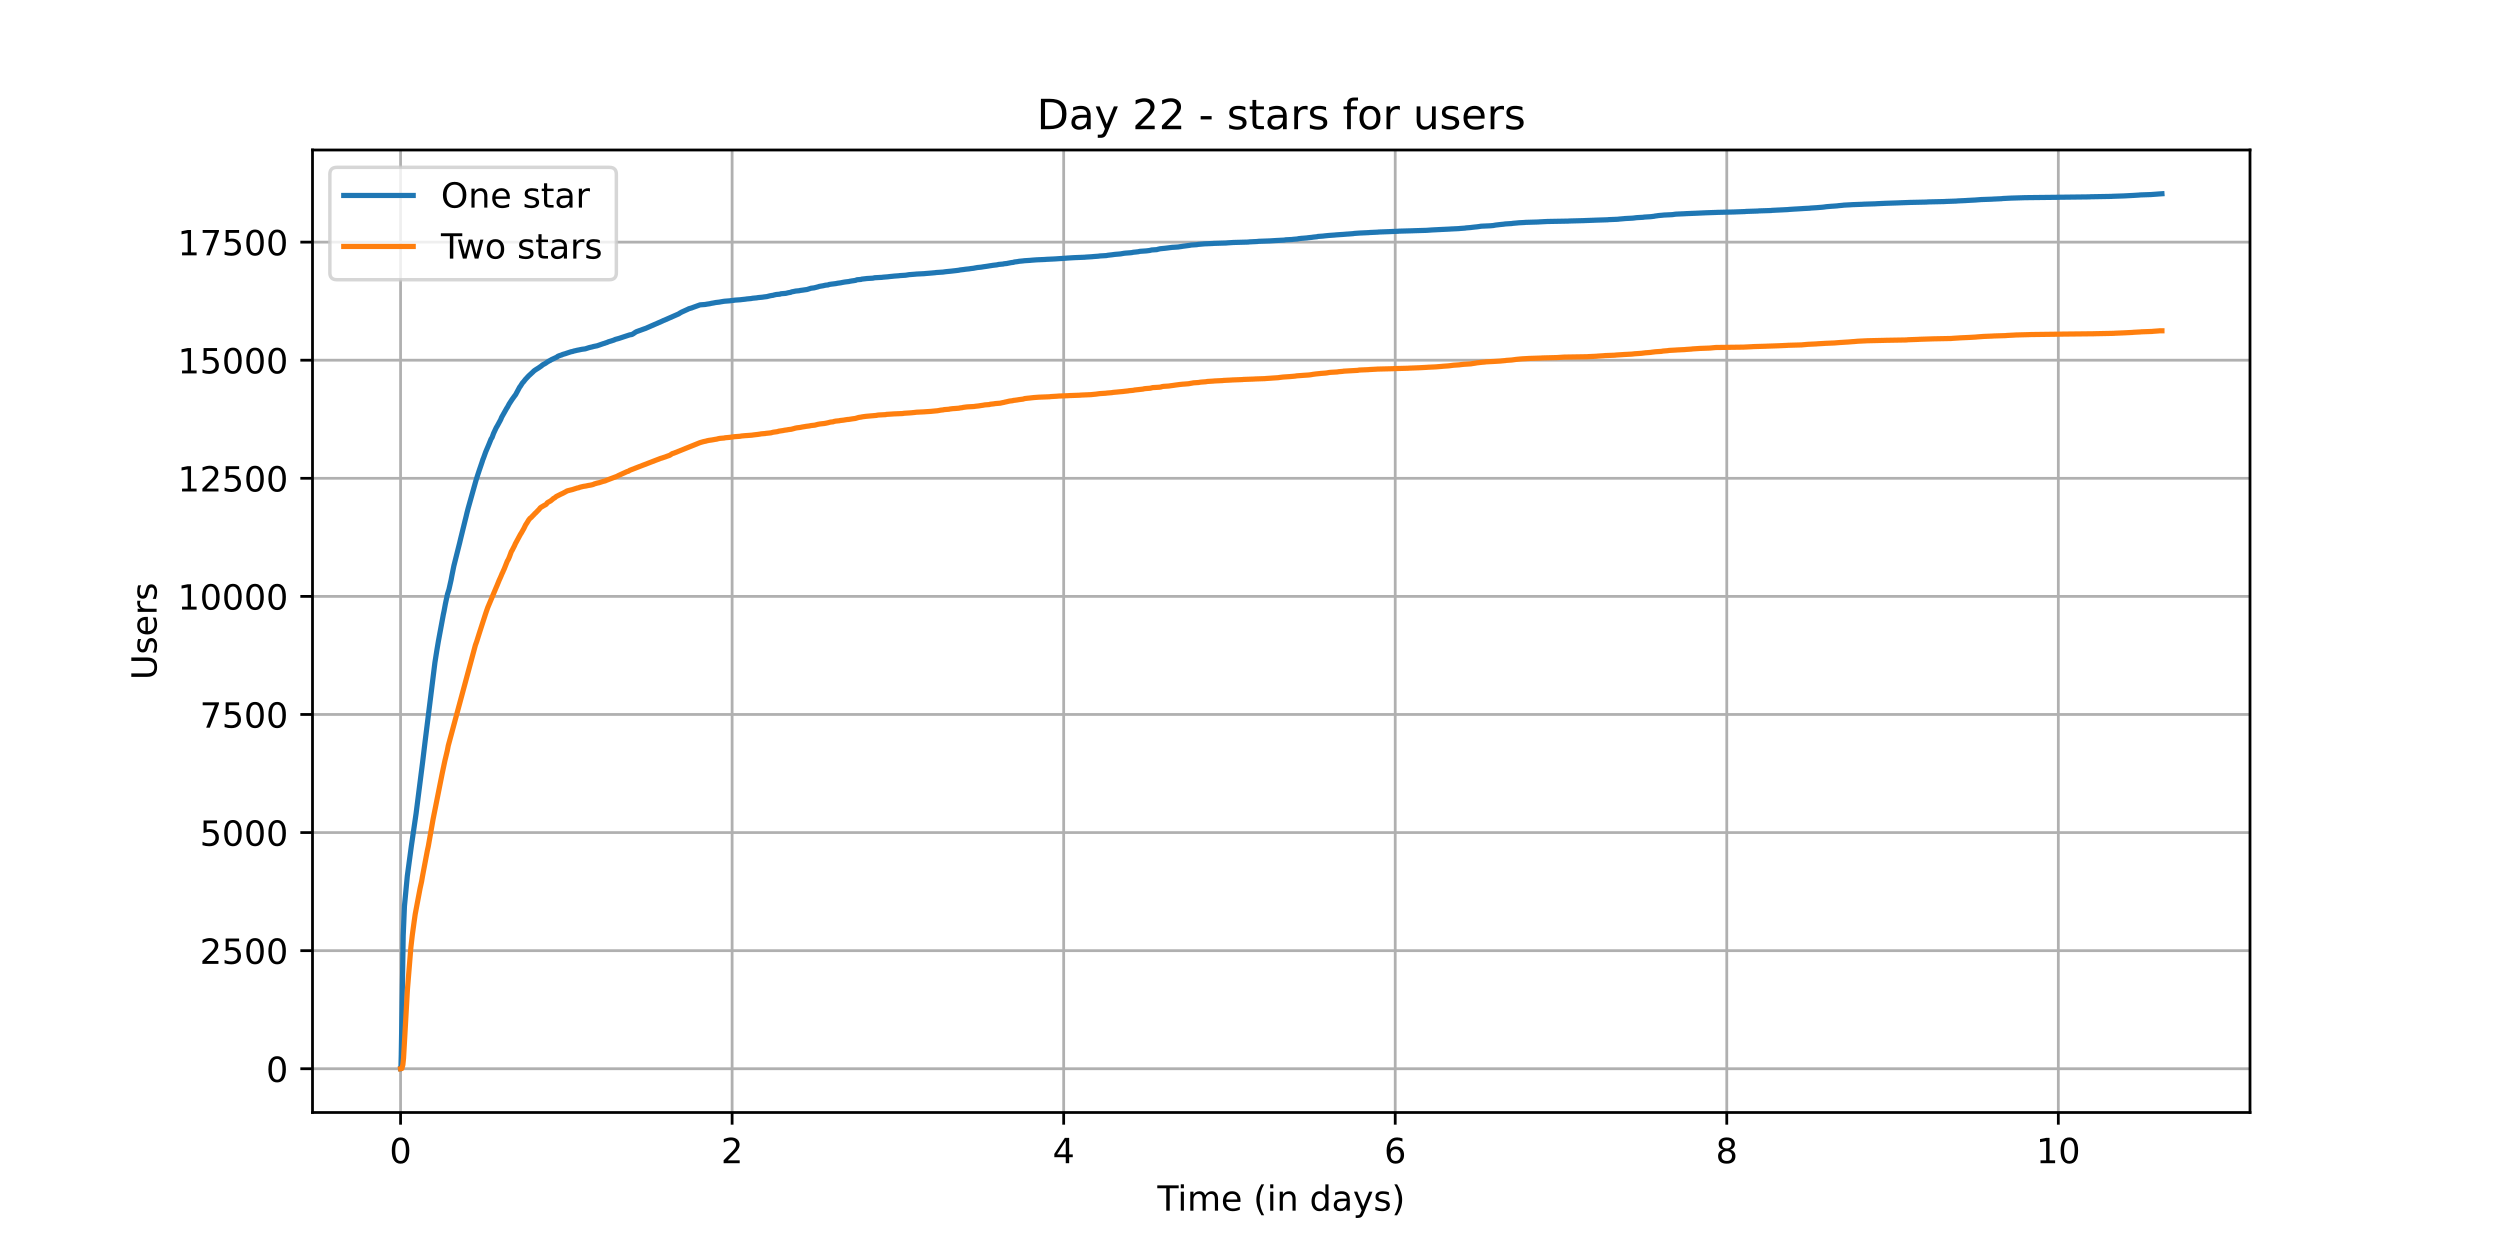 <?xml version="1.0" encoding="utf-8" standalone="no"?>
<!DOCTYPE svg PUBLIC "-//W3C//DTD SVG 1.1//EN"
  "http://www.w3.org/Graphics/SVG/1.1/DTD/svg11.dtd">
<!-- Created with matplotlib (https://matplotlib.org/) -->
<svg height="360pt" version="1.1" viewBox="0 0 720 360" width="720pt" xmlns="http://www.w3.org/2000/svg" xmlns:xlink="http://www.w3.org/1999/xlink">
 <defs>
  <style type="text/css">*{stroke-linecap:butt;stroke-linejoin:round;}</style>
 </defs>
 <g id="figure_1">
  <g id="patch_1">
   <path d="M 0 360 
L 720 360 
L 720 0 
L 0 0 
z
" style="fill:#ffffff;"/>
  </g>
  <g id="axes_1">
   <g id="patch_2">
    <path d="M 90 320.4 
L 648 320.4 
L 648 43.2 
L 90 43.2 
z
" style="fill:#ffffff;"/>
   </g>
   <g id="matplotlib.axis_1">
    <g id="xtick_1">
     <g id="line2d_1">
      <path clip-path="url(#pc3d352426a)" d="M 115.364 320.4 
L 115.364 43.2 
" style="fill:none;stroke:#b0b0b0;stroke-linecap:square;stroke-width:0.8;"/>
     </g>
     <g id="line2d_2">
      <defs>
       <path d="M 0 0 
L 0 3.5 
" id="md3f78f9428" style="stroke:#000000;stroke-width:0.8;"/>
      </defs>
      <g>
       <use style="stroke:#000000;stroke-width:0.8;" x="115.364" xlink:href="#md3f78f9428" y="320.4"/>
      </g>
     </g>
     <g id="text_1">
      <!-- 0 -->
      <g transform="translate(112.182 334.998)scale(0.1 -0.1)">
       <defs>
        <path d="M 31.781 66.406 
Q 24.172 66.406 20.328 58.906 
Q 16.5 51.422 16.5 36.375 
Q 16.5 21.391 20.328 13.891 
Q 24.172 6.391 31.781 6.391 
Q 39.453 6.391 43.281 13.891 
Q 47.125 21.391 47.125 36.375 
Q 47.125 51.422 43.281 58.906 
Q 39.453 66.406 31.781 66.406 
z
M 31.781 74.219 
Q 44.047 74.219 50.516 64.516 
Q 56.984 54.828 56.984 36.375 
Q 56.984 17.969 50.516 8.266 
Q 44.047 -1.422 31.781 -1.422 
Q 19.531 -1.422 13.062 8.266 
Q 6.594 17.969 6.594 36.375 
Q 6.594 54.828 13.062 64.516 
Q 19.531 74.219 31.781 74.219 
z
" id="DejaVuSans-48"/>
       </defs>
       <use xlink:href="#DejaVuSans-48"/>
      </g>
     </g>
    </g>
    <g id="xtick_2">
     <g id="line2d_3">
      <path clip-path="url(#pc3d352426a)" d="M 210.85 320.4 
L 210.85 43.2 
" style="fill:none;stroke:#b0b0b0;stroke-linecap:square;stroke-width:0.8;"/>
     </g>
     <g id="line2d_4">
      <g>
       <use style="stroke:#000000;stroke-width:0.8;" x="210.85" xlink:href="#md3f78f9428" y="320.4"/>
      </g>
     </g>
     <g id="text_2">
      <!-- 2 -->
      <g transform="translate(207.669 334.998)scale(0.1 -0.1)">
       <defs>
        <path d="M 19.188 8.297 
L 53.609 8.297 
L 53.609 0 
L 7.328 0 
L 7.328 8.297 
Q 12.938 14.109 22.625 23.891 
Q 32.328 33.688 34.812 36.531 
Q 39.547 41.844 41.422 45.531 
Q 43.312 49.219 43.312 52.781 
Q 43.312 58.594 39.234 62.25 
Q 35.156 65.922 28.609 65.922 
Q 23.969 65.922 18.812 64.312 
Q 13.672 62.703 7.812 59.422 
L 7.812 69.391 
Q 13.766 71.781 18.938 73 
Q 24.125 74.219 28.422 74.219 
Q 39.75 74.219 46.484 68.547 
Q 53.219 62.891 53.219 53.422 
Q 53.219 48.922 51.531 44.891 
Q 49.859 40.875 45.406 35.406 
Q 44.188 33.984 37.641 27.219 
Q 31.109 20.453 19.188 8.297 
z
" id="DejaVuSans-50"/>
       </defs>
       <use xlink:href="#DejaVuSans-50"/>
      </g>
     </g>
    </g>
    <g id="xtick_3">
     <g id="line2d_5">
      <path clip-path="url(#pc3d352426a)" d="M 306.337 320.4 
L 306.337 43.2 
" style="fill:none;stroke:#b0b0b0;stroke-linecap:square;stroke-width:0.8;"/>
     </g>
     <g id="line2d_6">
      <g>
       <use style="stroke:#000000;stroke-width:0.8;" x="306.337" xlink:href="#md3f78f9428" y="320.4"/>
      </g>
     </g>
     <g id="text_3">
      <!-- 4 -->
      <g transform="translate(303.156 334.998)scale(0.1 -0.1)">
       <defs>
        <path d="M 37.797 64.312 
L 12.891 25.391 
L 37.797 25.391 
z
M 35.203 72.906 
L 47.609 72.906 
L 47.609 25.391 
L 58.016 25.391 
L 58.016 17.188 
L 47.609 17.188 
L 47.609 0 
L 37.797 0 
L 37.797 17.188 
L 4.891 17.188 
L 4.891 26.703 
z
" id="DejaVuSans-52"/>
       </defs>
       <use xlink:href="#DejaVuSans-52"/>
      </g>
     </g>
    </g>
    <g id="xtick_4">
     <g id="line2d_7">
      <path clip-path="url(#pc3d352426a)" d="M 401.824 320.4 
L 401.824 43.2 
" style="fill:none;stroke:#b0b0b0;stroke-linecap:square;stroke-width:0.8;"/>
     </g>
     <g id="line2d_8">
      <g>
       <use style="stroke:#000000;stroke-width:0.8;" x="401.824" xlink:href="#md3f78f9428" y="320.4"/>
      </g>
     </g>
     <g id="text_4">
      <!-- 6 -->
      <g transform="translate(398.642 334.998)scale(0.1 -0.1)">
       <defs>
        <path d="M 33.016 40.375 
Q 26.375 40.375 22.484 35.828 
Q 18.609 31.297 18.609 23.391 
Q 18.609 15.531 22.484 10.953 
Q 26.375 6.391 33.016 6.391 
Q 39.656 6.391 43.531 10.953 
Q 47.406 15.531 47.406 23.391 
Q 47.406 31.297 43.531 35.828 
Q 39.656 40.375 33.016 40.375 
z
M 52.594 71.297 
L 52.594 62.312 
Q 48.875 64.062 45.094 64.984 
Q 41.312 65.922 37.594 65.922 
Q 27.828 65.922 22.672 59.328 
Q 17.531 52.734 16.797 39.406 
Q 19.672 43.656 24.016 45.922 
Q 28.375 48.188 33.594 48.188 
Q 44.578 48.188 50.953 41.516 
Q 57.328 34.859 57.328 23.391 
Q 57.328 12.156 50.688 5.359 
Q 44.047 -1.422 33.016 -1.422 
Q 20.359 -1.422 13.672 8.266 
Q 6.984 17.969 6.984 36.375 
Q 6.984 53.656 15.188 63.938 
Q 23.391 74.219 37.203 74.219 
Q 40.922 74.219 44.703 73.484 
Q 48.484 72.75 52.594 71.297 
z
" id="DejaVuSans-54"/>
       </defs>
       <use xlink:href="#DejaVuSans-54"/>
      </g>
     </g>
    </g>
    <g id="xtick_5">
     <g id="line2d_9">
      <path clip-path="url(#pc3d352426a)" d="M 497.31 320.4 
L 497.31 43.2 
" style="fill:none;stroke:#b0b0b0;stroke-linecap:square;stroke-width:0.8;"/>
     </g>
     <g id="line2d_10">
      <g>
       <use style="stroke:#000000;stroke-width:0.8;" x="497.31" xlink:href="#md3f78f9428" y="320.4"/>
      </g>
     </g>
     <g id="text_5">
      <!-- 8 -->
      <g transform="translate(494.129 334.998)scale(0.1 -0.1)">
       <defs>
        <path d="M 31.781 34.625 
Q 24.75 34.625 20.719 30.859 
Q 16.703 27.094 16.703 20.516 
Q 16.703 13.922 20.719 10.156 
Q 24.75 6.391 31.781 6.391 
Q 38.812 6.391 42.859 10.172 
Q 46.922 13.969 46.922 20.516 
Q 46.922 27.094 42.891 30.859 
Q 38.875 34.625 31.781 34.625 
z
M 21.922 38.812 
Q 15.578 40.375 12.031 44.719 
Q 8.5 49.078 8.5 55.328 
Q 8.5 64.062 14.719 69.141 
Q 20.953 74.219 31.781 74.219 
Q 42.672 74.219 48.875 69.141 
Q 55.078 64.062 55.078 55.328 
Q 55.078 49.078 51.531 44.719 
Q 48 40.375 41.703 38.812 
Q 48.828 37.156 52.797 32.312 
Q 56.781 27.484 56.781 20.516 
Q 56.781 9.906 50.312 4.234 
Q 43.844 -1.422 31.781 -1.422 
Q 19.734 -1.422 13.25 4.234 
Q 6.781 9.906 6.781 20.516 
Q 6.781 27.484 10.781 32.312 
Q 14.797 37.156 21.922 38.812 
z
M 18.312 54.391 
Q 18.312 48.734 21.844 45.562 
Q 25.391 42.391 31.781 42.391 
Q 38.141 42.391 41.719 45.562 
Q 45.312 48.734 45.312 54.391 
Q 45.312 60.062 41.719 63.234 
Q 38.141 66.406 31.781 66.406 
Q 25.391 66.406 21.844 63.234 
Q 18.312 60.062 18.312 54.391 
z
" id="DejaVuSans-56"/>
       </defs>
       <use xlink:href="#DejaVuSans-56"/>
      </g>
     </g>
    </g>
    <g id="xtick_6">
     <g id="line2d_11">
      <path clip-path="url(#pc3d352426a)" d="M 592.797 320.4 
L 592.797 43.2 
" style="fill:none;stroke:#b0b0b0;stroke-linecap:square;stroke-width:0.8;"/>
     </g>
     <g id="line2d_12">
      <g>
       <use style="stroke:#000000;stroke-width:0.8;" x="592.797" xlink:href="#md3f78f9428" y="320.4"/>
      </g>
     </g>
     <g id="text_6">
      <!-- 10 -->
      <g transform="translate(586.434 334.998)scale(0.1 -0.1)">
       <defs>
        <path d="M 12.406 8.297 
L 28.516 8.297 
L 28.516 63.922 
L 10.984 60.406 
L 10.984 69.391 
L 28.422 72.906 
L 38.281 72.906 
L 38.281 8.297 
L 54.391 8.297 
L 54.391 0 
L 12.406 0 
z
" id="DejaVuSans-49"/>
       </defs>
       <use xlink:href="#DejaVuSans-49"/>
       <use x="63.623" xlink:href="#DejaVuSans-48"/>
      </g>
     </g>
    </g>
    <g id="text_7">
     <!-- Time (in days) -->
     <g transform="translate(333.327 348.677)scale(0.1 -0.1)">
      <defs>
       <path d="M -0.297 72.906 
L 61.375 72.906 
L 61.375 64.594 
L 35.5 64.594 
L 35.5 0 
L 25.594 0 
L 25.594 64.594 
L -0.297 64.594 
z
" id="DejaVuSans-84"/>
       <path d="M 9.422 54.688 
L 18.406 54.688 
L 18.406 0 
L 9.422 0 
z
M 9.422 75.984 
L 18.406 75.984 
L 18.406 64.594 
L 9.422 64.594 
z
" id="DejaVuSans-105"/>
       <path d="M 52 44.188 
Q 55.375 50.25 60.062 53.125 
Q 64.75 56 71.094 56 
Q 79.641 56 84.281 50.016 
Q 88.922 44.047 88.922 33.016 
L 88.922 0 
L 79.891 0 
L 79.891 32.719 
Q 79.891 40.578 77.094 44.375 
Q 74.312 48.188 68.609 48.188 
Q 61.625 48.188 57.562 43.547 
Q 53.516 38.922 53.516 30.906 
L 53.516 0 
L 44.484 0 
L 44.484 32.719 
Q 44.484 40.625 41.703 44.406 
Q 38.922 48.188 33.109 48.188 
Q 26.219 48.188 22.156 43.531 
Q 18.109 38.875 18.109 30.906 
L 18.109 0 
L 9.078 0 
L 9.078 54.688 
L 18.109 54.688 
L 18.109 46.188 
Q 21.188 51.219 25.484 53.609 
Q 29.781 56 35.688 56 
Q 41.656 56 45.828 52.969 
Q 50 49.953 52 44.188 
z
" id="DejaVuSans-109"/>
       <path d="M 56.203 29.594 
L 56.203 25.203 
L 14.891 25.203 
Q 15.484 15.922 20.484 11.062 
Q 25.484 6.203 34.422 6.203 
Q 39.594 6.203 44.453 7.469 
Q 49.312 8.734 54.109 11.281 
L 54.109 2.781 
Q 49.266 0.734 44.188 -0.344 
Q 39.109 -1.422 33.891 -1.422 
Q 20.797 -1.422 13.156 6.188 
Q 5.516 13.812 5.516 26.812 
Q 5.516 40.234 12.766 48.109 
Q 20.016 56 32.328 56 
Q 43.359 56 49.781 48.891 
Q 56.203 41.797 56.203 29.594 
z
M 47.219 32.234 
Q 47.125 39.594 43.094 43.984 
Q 39.062 48.391 32.422 48.391 
Q 24.906 48.391 20.391 44.141 
Q 15.875 39.891 15.188 32.172 
z
" id="DejaVuSans-101"/>
       <path id="DejaVuSans-32"/>
       <path d="M 31 75.875 
Q 24.469 64.656 21.281 53.656 
Q 18.109 42.672 18.109 31.391 
Q 18.109 20.125 21.312 9.062 
Q 24.516 -2 31 -13.188 
L 23.188 -13.188 
Q 15.875 -1.703 12.234 9.375 
Q 8.594 20.453 8.594 31.391 
Q 8.594 42.281 12.203 53.312 
Q 15.828 64.359 23.188 75.875 
z
" id="DejaVuSans-40"/>
       <path d="M 54.891 33.016 
L 54.891 0 
L 45.906 0 
L 45.906 32.719 
Q 45.906 40.484 42.875 44.328 
Q 39.844 48.188 33.797 48.188 
Q 26.516 48.188 22.312 43.547 
Q 18.109 38.922 18.109 30.906 
L 18.109 0 
L 9.078 0 
L 9.078 54.688 
L 18.109 54.688 
L 18.109 46.188 
Q 21.344 51.125 25.703 53.562 
Q 30.078 56 35.797 56 
Q 45.219 56 50.047 50.172 
Q 54.891 44.344 54.891 33.016 
z
" id="DejaVuSans-110"/>
       <path d="M 45.406 46.391 
L 45.406 75.984 
L 54.391 75.984 
L 54.391 0 
L 45.406 0 
L 45.406 8.203 
Q 42.578 3.328 38.25 0.953 
Q 33.938 -1.422 27.875 -1.422 
Q 17.969 -1.422 11.734 6.484 
Q 5.516 14.406 5.516 27.297 
Q 5.516 40.188 11.734 48.094 
Q 17.969 56 27.875 56 
Q 33.938 56 38.25 53.625 
Q 42.578 51.266 45.406 46.391 
z
M 14.797 27.297 
Q 14.797 17.391 18.875 11.75 
Q 22.953 6.109 30.078 6.109 
Q 37.203 6.109 41.297 11.75 
Q 45.406 17.391 45.406 27.297 
Q 45.406 37.203 41.297 42.844 
Q 37.203 48.484 30.078 48.484 
Q 22.953 48.484 18.875 42.844 
Q 14.797 37.203 14.797 27.297 
z
" id="DejaVuSans-100"/>
       <path d="M 34.281 27.484 
Q 23.391 27.484 19.188 25 
Q 14.984 22.516 14.984 16.5 
Q 14.984 11.719 18.141 8.906 
Q 21.297 6.109 26.703 6.109 
Q 34.188 6.109 38.703 11.406 
Q 43.219 16.703 43.219 25.484 
L 43.219 27.484 
z
M 52.203 31.203 
L 52.203 0 
L 43.219 0 
L 43.219 8.297 
Q 40.141 3.328 35.547 0.953 
Q 30.953 -1.422 24.312 -1.422 
Q 15.922 -1.422 10.953 3.297 
Q 6 8.016 6 15.922 
Q 6 25.141 12.172 29.828 
Q 18.359 34.516 30.609 34.516 
L 43.219 34.516 
L 43.219 35.406 
Q 43.219 41.609 39.141 45 
Q 35.062 48.391 27.688 48.391 
Q 23 48.391 18.547 47.266 
Q 14.109 46.141 10.016 43.891 
L 10.016 52.203 
Q 14.938 54.109 19.578 55.047 
Q 24.219 56 28.609 56 
Q 40.484 56 46.344 49.844 
Q 52.203 43.703 52.203 31.203 
z
" id="DejaVuSans-97"/>
       <path d="M 32.172 -5.078 
Q 28.375 -14.844 24.75 -17.812 
Q 21.141 -20.797 15.094 -20.797 
L 7.906 -20.797 
L 7.906 -13.281 
L 13.188 -13.281 
Q 16.891 -13.281 18.938 -11.516 
Q 21 -9.766 23.484 -3.219 
L 25.094 0.875 
L 2.984 54.688 
L 12.5 54.688 
L 29.594 11.922 
L 46.688 54.688 
L 56.203 54.688 
z
" id="DejaVuSans-121"/>
       <path d="M 44.281 53.078 
L 44.281 44.578 
Q 40.484 46.531 36.375 47.5 
Q 32.281 48.484 27.875 48.484 
Q 21.188 48.484 17.844 46.438 
Q 14.5 44.391 14.5 40.281 
Q 14.5 37.156 16.891 35.375 
Q 19.281 33.594 26.516 31.984 
L 29.594 31.297 
Q 39.156 29.25 43.188 25.516 
Q 47.219 21.781 47.219 15.094 
Q 47.219 7.469 41.188 3.016 
Q 35.156 -1.422 24.609 -1.422 
Q 20.219 -1.422 15.453 -0.562 
Q 10.688 0.297 5.422 2 
L 5.422 11.281 
Q 10.406 8.688 15.234 7.391 
Q 20.062 6.109 24.812 6.109 
Q 31.156 6.109 34.562 8.281 
Q 37.984 10.453 37.984 14.406 
Q 37.984 18.062 35.516 20.016 
Q 33.062 21.969 24.703 23.781 
L 21.578 24.516 
Q 13.234 26.266 9.516 29.906 
Q 5.812 33.547 5.812 39.891 
Q 5.812 47.609 11.281 51.797 
Q 16.75 56 26.812 56 
Q 31.781 56 36.172 55.266 
Q 40.578 54.547 44.281 53.078 
z
" id="DejaVuSans-115"/>
       <path d="M 8.016 75.875 
L 15.828 75.875 
Q 23.141 64.359 26.781 53.312 
Q 30.422 42.281 30.422 31.391 
Q 30.422 20.453 26.781 9.375 
Q 23.141 -1.703 15.828 -13.188 
L 8.016 -13.188 
Q 14.5 -2 17.703 9.062 
Q 20.906 20.125 20.906 31.391 
Q 20.906 42.672 17.703 53.656 
Q 14.5 64.656 8.016 75.875 
z
" id="DejaVuSans-41"/>
      </defs>
      <use xlink:href="#DejaVuSans-84"/>
      <use x="57.959" xlink:href="#DejaVuSans-105"/>
      <use x="85.742" xlink:href="#DejaVuSans-109"/>
      <use x="183.154" xlink:href="#DejaVuSans-101"/>
      <use x="244.678" xlink:href="#DejaVuSans-32"/>
      <use x="276.465" xlink:href="#DejaVuSans-40"/>
      <use x="315.479" xlink:href="#DejaVuSans-105"/>
      <use x="343.262" xlink:href="#DejaVuSans-110"/>
      <use x="406.641" xlink:href="#DejaVuSans-32"/>
      <use x="438.428" xlink:href="#DejaVuSans-100"/>
      <use x="501.904" xlink:href="#DejaVuSans-97"/>
      <use x="563.184" xlink:href="#DejaVuSans-121"/>
      <use x="622.363" xlink:href="#DejaVuSans-115"/>
      <use x="674.463" xlink:href="#DejaVuSans-41"/>
     </g>
    </g>
   </g>
   <g id="matplotlib.axis_2">
    <g id="ytick_1">
     <g id="line2d_13">
      <path clip-path="url(#pc3d352426a)" d="M 90 307.8 
L 648 307.8 
" style="fill:none;stroke:#b0b0b0;stroke-linecap:square;stroke-width:0.8;"/>
     </g>
     <g id="line2d_14">
      <defs>
       <path d="M 0 0 
L -3.5 0 
" id="mfb48fd29f5" style="stroke:#000000;stroke-width:0.8;"/>
      </defs>
      <g>
       <use style="stroke:#000000;stroke-width:0.8;" x="90" xlink:href="#mfb48fd29f5" y="307.8"/>
      </g>
     </g>
     <g id="text_8">
      <!-- 0 -->
      <g transform="translate(76.638 311.599)scale(0.1 -0.1)">
       <use xlink:href="#DejaVuSans-48"/>
      </g>
     </g>
    </g>
    <g id="ytick_2">
     <g id="line2d_15">
      <path clip-path="url(#pc3d352426a)" d="M 90 273.79 
L 648 273.79 
" style="fill:none;stroke:#b0b0b0;stroke-linecap:square;stroke-width:0.8;"/>
     </g>
     <g id="line2d_16">
      <g>
       <use style="stroke:#000000;stroke-width:0.8;" x="90" xlink:href="#mfb48fd29f5" y="273.79"/>
      </g>
     </g>
     <g id="text_9">
      <!-- 2500 -->
      <g transform="translate(57.55 277.589)scale(0.1 -0.1)">
       <defs>
        <path d="M 10.797 72.906 
L 49.516 72.906 
L 49.516 64.594 
L 19.828 64.594 
L 19.828 46.734 
Q 21.969 47.469 24.109 47.828 
Q 26.266 48.188 28.422 48.188 
Q 40.625 48.188 47.75 41.5 
Q 54.891 34.812 54.891 23.391 
Q 54.891 11.625 47.562 5.094 
Q 40.234 -1.422 26.906 -1.422 
Q 22.312 -1.422 17.547 -0.641 
Q 12.797 0.141 7.719 1.703 
L 7.719 11.625 
Q 12.109 9.234 16.797 8.062 
Q 21.484 6.891 26.703 6.891 
Q 35.156 6.891 40.078 11.328 
Q 45.016 15.766 45.016 23.391 
Q 45.016 31 40.078 35.438 
Q 35.156 39.891 26.703 39.891 
Q 22.75 39.891 18.812 39.016 
Q 14.891 38.141 10.797 36.281 
z
" id="DejaVuSans-53"/>
       </defs>
       <use xlink:href="#DejaVuSans-50"/>
       <use x="63.623" xlink:href="#DejaVuSans-53"/>
       <use x="127.246" xlink:href="#DejaVuSans-48"/>
       <use x="190.869" xlink:href="#DejaVuSans-48"/>
      </g>
     </g>
    </g>
    <g id="ytick_3">
     <g id="line2d_17">
      <path clip-path="url(#pc3d352426a)" d="M 90 239.78 
L 648 239.78 
" style="fill:none;stroke:#b0b0b0;stroke-linecap:square;stroke-width:0.8;"/>
     </g>
     <g id="line2d_18">
      <g>
       <use style="stroke:#000000;stroke-width:0.8;" x="90" xlink:href="#mfb48fd29f5" y="239.78"/>
      </g>
     </g>
     <g id="text_10">
      <!-- 5000 -->
      <g transform="translate(57.55 243.579)scale(0.1 -0.1)">
       <use xlink:href="#DejaVuSans-53"/>
       <use x="63.623" xlink:href="#DejaVuSans-48"/>
       <use x="127.246" xlink:href="#DejaVuSans-48"/>
       <use x="190.869" xlink:href="#DejaVuSans-48"/>
      </g>
     </g>
    </g>
    <g id="ytick_4">
     <g id="line2d_19">
      <path clip-path="url(#pc3d352426a)" d="M 90 205.77 
L 648 205.77 
" style="fill:none;stroke:#b0b0b0;stroke-linecap:square;stroke-width:0.8;"/>
     </g>
     <g id="line2d_20">
      <g>
       <use style="stroke:#000000;stroke-width:0.8;" x="90" xlink:href="#mfb48fd29f5" y="205.77"/>
      </g>
     </g>
     <g id="text_11">
      <!-- 7500 -->
      <g transform="translate(57.55 209.569)scale(0.1 -0.1)">
       <defs>
        <path d="M 8.203 72.906 
L 55.078 72.906 
L 55.078 68.703 
L 28.609 0 
L 18.312 0 
L 43.219 64.594 
L 8.203 64.594 
z
" id="DejaVuSans-55"/>
       </defs>
       <use xlink:href="#DejaVuSans-55"/>
       <use x="63.623" xlink:href="#DejaVuSans-53"/>
       <use x="127.246" xlink:href="#DejaVuSans-48"/>
       <use x="190.869" xlink:href="#DejaVuSans-48"/>
      </g>
     </g>
    </g>
    <g id="ytick_5">
     <g id="line2d_21">
      <path clip-path="url(#pc3d352426a)" d="M 90 171.76 
L 648 171.76 
" style="fill:none;stroke:#b0b0b0;stroke-linecap:square;stroke-width:0.8;"/>
     </g>
     <g id="line2d_22">
      <g>
       <use style="stroke:#000000;stroke-width:0.8;" x="90" xlink:href="#mfb48fd29f5" y="171.76"/>
      </g>
     </g>
     <g id="text_12">
      <!-- 10000 -->
      <g transform="translate(51.188 175.559)scale(0.1 -0.1)">
       <use xlink:href="#DejaVuSans-49"/>
       <use x="63.623" xlink:href="#DejaVuSans-48"/>
       <use x="127.246" xlink:href="#DejaVuSans-48"/>
       <use x="190.869" xlink:href="#DejaVuSans-48"/>
       <use x="254.492" xlink:href="#DejaVuSans-48"/>
      </g>
     </g>
    </g>
    <g id="ytick_6">
     <g id="line2d_23">
      <path clip-path="url(#pc3d352426a)" d="M 90 137.75 
L 648 137.75 
" style="fill:none;stroke:#b0b0b0;stroke-linecap:square;stroke-width:0.8;"/>
     </g>
     <g id="line2d_24">
      <g>
       <use style="stroke:#000000;stroke-width:0.8;" x="90" xlink:href="#mfb48fd29f5" y="137.75"/>
      </g>
     </g>
     <g id="text_13">
      <!-- 12500 -->
      <g transform="translate(51.188 141.55)scale(0.1 -0.1)">
       <use xlink:href="#DejaVuSans-49"/>
       <use x="63.623" xlink:href="#DejaVuSans-50"/>
       <use x="127.246" xlink:href="#DejaVuSans-53"/>
       <use x="190.869" xlink:href="#DejaVuSans-48"/>
       <use x="254.492" xlink:href="#DejaVuSans-48"/>
      </g>
     </g>
    </g>
    <g id="ytick_7">
     <g id="line2d_25">
      <path clip-path="url(#pc3d352426a)" d="M 90 103.74 
L 648 103.74 
" style="fill:none;stroke:#b0b0b0;stroke-linecap:square;stroke-width:0.8;"/>
     </g>
     <g id="line2d_26">
      <g>
       <use style="stroke:#000000;stroke-width:0.8;" x="90" xlink:href="#mfb48fd29f5" y="103.74"/>
      </g>
     </g>
     <g id="text_14">
      <!-- 15000 -->
      <g transform="translate(51.188 107.54)scale(0.1 -0.1)">
       <use xlink:href="#DejaVuSans-49"/>
       <use x="63.623" xlink:href="#DejaVuSans-53"/>
       <use x="127.246" xlink:href="#DejaVuSans-48"/>
       <use x="190.869" xlink:href="#DejaVuSans-48"/>
       <use x="254.492" xlink:href="#DejaVuSans-48"/>
      </g>
     </g>
    </g>
    <g id="ytick_8">
     <g id="line2d_27">
      <path clip-path="url(#pc3d352426a)" d="M 90 69.73 
L 648 69.73 
" style="fill:none;stroke:#b0b0b0;stroke-linecap:square;stroke-width:0.8;"/>
     </g>
     <g id="line2d_28">
      <g>
       <use style="stroke:#000000;stroke-width:0.8;" x="90" xlink:href="#mfb48fd29f5" y="69.73"/>
      </g>
     </g>
     <g id="text_15">
      <!-- 17500 -->
      <g transform="translate(51.188 73.53)scale(0.1 -0.1)">
       <use xlink:href="#DejaVuSans-49"/>
       <use x="63.623" xlink:href="#DejaVuSans-55"/>
       <use x="127.246" xlink:href="#DejaVuSans-53"/>
       <use x="190.869" xlink:href="#DejaVuSans-48"/>
       <use x="254.492" xlink:href="#DejaVuSans-48"/>
      </g>
     </g>
    </g>
    <g id="text_16">
     <!-- Users -->
     <g transform="translate(45.108 195.801)rotate(-90)scale(0.1 -0.1)">
      <defs>
       <path d="M 8.688 72.906 
L 18.609 72.906 
L 18.609 28.609 
Q 18.609 16.891 22.844 11.734 
Q 27.094 6.594 36.625 6.594 
Q 46.094 6.594 50.344 11.734 
Q 54.594 16.891 54.594 28.609 
L 54.594 72.906 
L 64.5 72.906 
L 64.5 27.391 
Q 64.5 13.141 57.438 5.859 
Q 50.391 -1.422 36.625 -1.422 
Q 22.797 -1.422 15.734 5.859 
Q 8.688 13.141 8.688 27.391 
z
" id="DejaVuSans-85"/>
       <path d="M 41.109 46.297 
Q 39.594 47.172 37.812 47.578 
Q 36.031 48 33.891 48 
Q 26.266 48 22.188 43.047 
Q 18.109 38.094 18.109 28.812 
L 18.109 0 
L 9.078 0 
L 9.078 54.688 
L 18.109 54.688 
L 18.109 46.188 
Q 20.953 51.172 25.484 53.578 
Q 30.031 56 36.531 56 
Q 37.453 56 38.578 55.875 
Q 39.703 55.766 41.062 55.516 
z
" id="DejaVuSans-114"/>
      </defs>
      <use xlink:href="#DejaVuSans-85"/>
      <use x="73.193" xlink:href="#DejaVuSans-115"/>
      <use x="125.293" xlink:href="#DejaVuSans-101"/>
      <use x="186.816" xlink:href="#DejaVuSans-114"/>
      <use x="227.93" xlink:href="#DejaVuSans-115"/>
     </g>
    </g>
   </g>
   <g id="line2d_29">
    <path clip-path="url(#pc3d352426a)" d="M 115.364 307.8 
L 115.433 307.8 
L 115.465 307.637 
L 115.564 303.664 
L 116.123 269.464 
L 116.484 260.934 
L 117.305 252.309 
L 118.489 243.508 
L 119.671 235.413 
L 119.836 234.271 
L 121.675 219.796 
L 121.774 218.98 
L 122.431 213.524 
L 125.257 190.806 
L 125.815 187.282 
L 126.242 184.752 
L 127.688 176.93 
L 127.885 176.018 
L 128.279 173.896 
L 128.871 171.134 
L 129.298 169.774 
L 129.922 166.985 
L 130.152 165.747 
L 130.711 162.986 
L 132.386 156.32 
L 132.649 155.204 
L 133.865 150.252 
L 134.259 148.674 
L 134.456 147.831 
L 134.817 146.43 
L 137.051 138.471 
L 137.413 137.315 
L 138.005 135.519 
L 138.301 134.649 
L 138.826 133.111 
L 139.089 132.282 
L 139.221 131.996 
L 139.878 130.159 
L 140.7 128.228 
L 141.422 126.445 
L 141.718 125.983 
L 142.146 124.813 
L 142.901 123.194 
L 143.263 122.582 
L 144.183 120.881 
L 144.479 120.16 
L 145.925 117.589 
L 146.155 117.249 
L 146.648 116.324 
L 147.109 115.617 
L 147.24 115.413 
L 147.47 115.059 
L 148.226 114.011 
L 148.489 113.671 
L 149.673 111.467 
L 149.803 111.331 
L 150.33 110.502 
L 150.461 110.298 
L 150.626 110.107 
L 150.724 110.025 
L 151.316 109.264 
L 152.269 108.243 
L 153.518 107.101 
L 153.715 106.883 
L 154.043 106.638 
L 154.208 106.529 
L 154.471 106.352 
L 155.03 106.012 
L 155.95 105.373 
L 156.016 105.318 
L 156.213 105.114 
L 157.067 104.652 
L 157.264 104.516 
L 157.626 104.257 
L 157.856 104.121 
L 158.02 104.026 
L 158.25 103.89 
L 158.481 103.795 
L 158.776 103.591 
L 160.419 102.829 
L 160.583 102.652 
L 160.781 102.57 
L 160.977 102.475 
L 161.273 102.38 
L 161.569 102.271 
L 161.832 102.203 
L 162.029 102.081 
L 162.85 101.849 
L 163.146 101.741 
L 164.427 101.319 
L 164.953 101.21 
L 165.249 101.101 
L 165.807 100.979 
L 166.235 100.87 
L 166.694 100.788 
L 167.187 100.68 
L 167.68 100.584 
L 168.534 100.475 
L 169.684 100.108 
L 170.144 99.999 
L 170.341 99.958 
L 170.67 99.877 
L 170.867 99.809 
L 171.392 99.7 
L 171.951 99.591 
L 173.759 98.965 
L 174.153 98.857 
L 174.448 98.734 
L 174.843 98.625 
L 175.007 98.53 
L 175.27 98.421 
L 176.051 98.19 
L 176.88 97.918 
L 177.143 97.768 
L 177.899 97.564 
L 178.288 97.455 
L 179.635 97.006 
L 179.963 96.898 
L 181.376 96.435 
L 181.967 96.34 
L 182.394 96.109 
L 182.525 96.027 
L 182.69 95.891 
L 183.216 95.564 
L 183.413 95.483 
L 185.548 94.707 
L 185.877 94.599 
L 190.805 92.449 
L 190.969 92.354 
L 191.266 92.245 
L 195.472 90.395 
L 195.768 90.191 
L 196.294 89.892 
L 198.201 89.021 
L 198.365 88.926 
L 199.253 88.667 
L 199.516 88.558 
L 201.619 87.797 
L 203.099 87.688 
L 203.592 87.592 
L 204.347 87.484 
L 204.939 87.348 
L 205.531 87.252 
L 205.761 87.198 
L 206.221 87.116 
L 207.174 87.008 
L 207.667 86.912 
L 208.324 86.803 
L 208.718 86.749 
L 210.165 86.64 
L 210.592 86.572 
L 211.445 86.477 
L 211.643 86.436 
L 213.253 86.327 
L 213.647 86.273 
L 214.665 86.164 
L 215.092 86.096 
L 216.276 85.987 
L 216.768 85.892 
L 217.918 85.783 
L 218.378 85.702 
L 219.561 85.593 
L 219.988 85.525 
L 220.875 85.416 
L 221.664 85.212 
L 222.222 85.103 
L 222.584 85.062 
L 222.945 84.953 
L 223.537 84.817 
L 224.621 84.722 
L 224.917 84.6 
L 226.297 84.491 
L 227.053 84.3 
L 227.676 84.205 
L 228.005 84.055 
L 228.597 83.947 
L 229.155 83.824 
L 230.174 83.729 
L 230.403 83.661 
L 231.225 83.552 
L 231.652 83.484 
L 232.441 83.375 
L 233.591 83.008 
L 234.478 82.899 
L 235.266 82.695 
L 235.628 82.6 
L 235.924 82.491 
L 236.384 82.409 
L 237.041 82.301 
L 237.731 82.137 
L 238.52 82.056 
L 238.75 81.933 
L 239.506 81.824 
L 239.867 81.784 
L 240.722 81.675 
L 241.247 81.566 
L 242.069 81.457 
L 242.595 81.348 
L 243.186 81.239 
L 243.581 81.185 
L 244.502 81.076 
L 244.731 81.008 
L 245.389 80.899 
L 245.784 80.845 
L 246.441 80.736 
L 246.803 80.573 
L 247.952 80.478 
L 248.215 80.382 
L 249.201 80.274 
L 249.596 80.219 
L 251.371 80.11 
L 251.929 79.988 
L 253.967 79.879 
L 254.361 79.825 
L 255.709 79.716 
L 256.103 79.661 
L 257.187 79.553 
L 257.548 79.512 
L 258.895 79.416 
L 259.093 79.376 
L 260.801 79.267 
L 261.228 79.199 
L 261.885 79.09 
L 262.181 79.076 
L 263.561 78.968 
L 263.922 78.927 
L 266.157 78.818 
L 266.519 78.777 
L 267.865 78.668 
L 268.194 78.641 
L 269.377 78.532 
L 269.575 78.491 
L 271.217 78.383 
L 271.513 78.369 
L 272.269 78.26 
L 272.63 78.219 
L 273.748 78.111 
L 274.109 78.07 
L 275.062 77.961 
L 275.423 77.92 
L 276.179 77.825 
L 276.343 77.77 
L 276.737 77.716 
L 277.657 77.607 
L 278.084 77.539 
L 279.136 77.43 
L 279.596 77.349 
L 280.417 77.253 
L 280.647 77.199 
L 281.271 77.09 
L 281.468 77.049 
L 282.454 76.954 
L 282.651 76.927 
L 283.308 76.818 
L 283.702 76.764 
L 284.458 76.655 
L 284.918 76.573 
L 285.641 76.464 
L 286.069 76.396 
L 287.054 76.288 
L 287.646 76.152 
L 288.895 76.043 
L 289.126 75.975 
L 290.013 75.879 
L 290.243 75.825 
L 290.802 75.716 
L 291.294 75.621 
L 291.919 75.553 
L 292.084 75.458 
L 293.004 75.349 
L 293.496 75.254 
L 294.614 75.145 
L 295.008 75.09 
L 296.718 74.982 
L 297.079 74.941 
L 298.558 74.832 
L 298.854 74.818 
L 301.055 74.723 
L 301.253 74.696 
L 303.519 74.587 
L 303.815 74.573 
L 305.425 74.465 
L 305.721 74.451 
L 307.166 74.342 
L 307.495 74.315 
L 309.335 74.206 
L 309.631 74.193 
L 312.39 74.084 
L 312.752 74.043 
L 314.493 73.934 
L 314.854 73.893 
L 316.333 73.784 
L 316.76 73.716 
L 318.6 73.608 
L 319.093 73.512 
L 320.276 73.376 
L 321.032 73.268 
L 321.361 73.24 
L 322.675 73.131 
L 323.135 73.05 
L 323.759 72.941 
L 324.121 72.9 
L 325.566 72.791 
L 325.928 72.751 
L 326.453 72.642 
L 326.782 72.615 
L 327.768 72.506 
L 328.326 72.383 
L 329.904 72.274 
L 330.233 72.247 
L 331.087 72.138 
L 331.712 71.989 
L 333.157 71.894 
L 333.42 71.812 
L 334.078 71.649 
L 335.129 71.54 
L 335.458 71.513 
L 336.346 71.404 
L 336.74 71.349 
L 337.594 71.241 
L 337.889 71.227 
L 339.368 71.132 
L 339.565 71.091 
L 340.354 70.982 
L 340.518 70.941 
L 341.339 70.832 
L 341.734 70.778 
L 342.555 70.669 
L 343.048 70.574 
L 344.658 70.465 
L 345.118 70.383 
L 346.399 70.275 
L 346.761 70.234 
L 349.29 70.125 
L 349.488 70.098 
L 353.135 69.989 
L 353.497 69.948 
L 355.14 69.839 
L 355.435 69.826 
L 359.444 69.717 
L 359.838 69.662 
L 362.073 69.554 
L 362.467 69.499 
L 365.49 69.39 
L 365.786 69.377 
L 367.528 69.268 
L 367.824 69.254 
L 369.861 69.145 
L 370.321 69.064 
L 372.194 68.969 
L 372.391 68.928 
L 373.706 68.819 
L 373.969 68.737 
L 374.955 68.629 
L 375.25 68.615 
L 376.532 68.506 
L 376.729 68.465 
L 377.813 68.356 
L 378.24 68.288 
L 379.292 68.18 
L 379.555 68.098 
L 381.066 67.989 
L 381.461 67.935 
L 382.545 67.826 
L 382.874 67.799 
L 384.418 67.69 
L 384.78 67.649 
L 386.324 67.54 
L 386.62 67.527 
L 387.934 67.418 
L 388.229 67.404 
L 389.642 67.295 
L 390.07 67.227 
L 391.581 67.119 
L 391.877 67.105 
L 394.21 66.996 
L 394.407 66.969 
L 396.773 66.86 
L 397.135 66.819 
L 400.092 66.71 
L 400.388 66.697 
L 402.688 66.602 
L 402.885 66.574 
L 406.796 66.466 
L 407.091 66.452 
L 410.706 66.343 
L 411.002 66.329 
L 412.481 66.221 
L 412.776 66.207 
L 414.912 66.098 
L 415.208 66.085 
L 417.508 65.976 
L 417.837 65.949 
L 420.137 65.84 
L 420.499 65.799 
L 421.977 65.69 
L 422.207 65.636 
L 423.588 65.527 
L 423.982 65.472 
L 424.967 65.364 
L 425.296 65.336 
L 426.085 65.228 
L 426.546 65.146 
L 428.945 65.037 
L 429.241 65.023 
L 430.129 64.942 
L 430.293 64.901 
L 430.753 64.819 
L 431.673 64.711 
L 432.035 64.67 
L 433.088 64.561 
L 433.515 64.493 
L 435.323 64.384 
L 435.75 64.316 
L 436.999 64.207 
L 437.361 64.166 
L 439.136 64.071 
L 439.332 64.044 
L 442.98 63.935 
L 443.309 63.908 
L 445.411 63.799 
L 445.708 63.786 
L 451.655 63.677 
L 451.983 63.649 
L 456.091 63.541 
L 456.386 63.527 
L 459.278 63.418 
L 459.574 63.405 
L 462.959 63.296 
L 463.32 63.255 
L 465.949 63.146 
L 466.343 63.092 
L 467.625 62.983 
L 467.986 62.942 
L 470.056 62.833 
L 470.385 62.806 
L 471.239 62.697 
L 471.568 62.67 
L 473.277 62.575 
L 473.506 62.52 
L 475.314 62.412 
L 475.675 62.371 
L 476.464 62.275 
L 476.629 62.221 
L 477.385 62.126 
L 477.582 62.085 
L 478.83 61.976 
L 479.191 61.935 
L 481.428 61.827 
L 481.756 61.799 
L 482.479 61.691 
L 482.808 61.663 
L 485.273 61.554 
L 485.602 61.527 
L 488.33 61.418 
L 488.626 61.405 
L 491.025 61.296 
L 491.32 61.282 
L 494.409 61.174 
L 494.705 61.16 
L 499.338 61.051 
L 499.634 61.038 
L 502.558 60.929 
L 502.919 60.888 
L 506.238 60.779 
L 506.6 60.738 
L 510.084 60.629 
L 510.281 60.589 
L 512.45 60.48 
L 512.746 60.466 
L 514.914 60.357 
L 515.276 60.317 
L 516.919 60.208 
L 517.215 60.194 
L 519.022 60.085 
L 519.351 60.058 
L 521.224 59.963 
L 521.421 59.922 
L 523.162 59.813 
L 523.492 59.786 
L 524.872 59.677 
L 525.233 59.636 
L 525.989 59.527 
L 526.318 59.5 
L 527.633 59.391 
L 527.928 59.378 
L 529.21 59.283 
L 529.408 59.242 
L 530.624 59.133 
L 531.018 59.079 
L 533.089 58.97 
L 533.418 58.943 
L 536.377 58.834 
L 536.705 58.806 
L 540.155 58.698 
L 540.484 58.67 
L 542.817 58.562 
L 543.113 58.548 
L 546.431 58.439 
L 546.727 58.426 
L 549.684 58.317 
L 549.98 58.303 
L 554.876 58.194 
L 555.238 58.153 
L 560.068 58.045 
L 560.396 58.017 
L 563.485 57.909 
L 563.846 57.868 
L 566.179 57.759 
L 566.508 57.732 
L 568.545 57.623 
L 568.841 57.609 
L 570.254 57.5 
L 570.582 57.473 
L 573.704 57.364 
L 574.033 57.337 
L 576.4 57.228 
L 576.794 57.174 
L 578.964 57.065 
L 579.26 57.052 
L 582.81 56.943 
L 583.106 56.929 
L 592.503 56.82 
L 592.799 56.807 
L 601.835 56.698 
L 602.032 56.671 
L 608.079 56.562 
L 608.407 56.535 
L 611.66 56.426 
L 611.923 56.412 
L 613.993 56.303 
L 614.29 56.29 
L 615.998 56.181 
L 616.36 56.14 
L 619.547 56.031 
L 619.876 56.004 
L 621.322 55.895 
L 621.651 55.868 
L 622.636 55.8 
L 622.636 55.8 
" style="fill:none;stroke:#1f77b4;stroke-linecap:square;stroke-width:1.5;"/>
   </g>
   <g id="line2d_30">
    <path clip-path="url(#pc3d352426a)" d="M 115.364 307.8 
L 115.728 307.732 
L 116.024 306.657 
L 116.221 304.766 
L 117.339 285.013 
L 118.324 272.933 
L 118.751 269.246 
L 119.244 265.655 
L 119.573 263.329 
L 120.986 255.833 
L 121.413 253.901 
L 121.675 252.377 
L 123.056 245.086 
L 123.351 243.725 
L 124.14 239.263 
L 124.698 236.08 
L 125.486 232.135 
L 127.36 222.721 
L 128.148 219.007 
L 128.444 217.783 
L 128.74 216.517 
L 128.805 216.272 
L 129.101 214.749 
L 136.921 185.772 
L 137.282 184.779 
L 138.037 182.371 
L 139.878 176.671 
L 140.141 175.896 
L 140.47 174.971 
L 142.803 169.42 
L 143.132 168.659 
L 143.756 167.121 
L 144.085 166.4 
L 144.347 165.802 
L 144.61 165.149 
L 144.676 165.067 
L 145.038 164.224 
L 145.202 163.884 
L 146.09 161.639 
L 146.418 161.068 
L 146.714 160.374 
L 147.273 158.85 
L 147.47 158.551 
L 148.193 157.136 
L 148.423 156.592 
L 148.686 156.116 
L 149.902 153.857 
L 150.1 153.572 
L 150.856 152.239 
L 151.382 151.164 
L 151.644 150.769 
L 152.006 150.198 
L 152.236 149.79 
L 152.335 149.681 
L 152.63 149.287 
L 152.992 149.028 
L 153.222 148.77 
L 153.846 148.13 
L 154.077 147.858 
L 154.208 147.776 
L 154.997 146.96 
L 155.194 146.77 
L 155.621 146.239 
L 155.95 146.022 
L 156.114 145.926 
L 156.706 145.573 
L 157.1 145.369 
L 157.264 145.26 
L 157.363 145.165 
L 157.626 144.797 
L 157.889 144.634 
L 158.612 144.239 
L 158.809 144.049 
L 159.105 143.831 
L 159.368 143.573 
L 159.565 143.478 
L 159.795 143.355 
L 159.992 143.165 
L 160.222 142.988 
L 161.536 142.321 
L 161.897 142.158 
L 162.127 142.049 
L 163.015 141.573 
L 163.277 141.41 
L 163.639 141.301 
L 164.394 141.111 
L 164.854 141.002 
L 165.051 140.934 
L 166.235 140.553 
L 166.694 140.471 
L 166.924 140.349 
L 167.351 140.24 
L 168.042 140.077 
L 168.764 139.968 
L 169.356 139.832 
L 170.046 139.723 
L 170.637 139.587 
L 170.9 139.505 
L 171.13 139.383 
L 172.017 139.124 
L 172.543 139.016 
L 173.725 138.635 
L 174.186 138.526 
L 174.448 138.431 
L 174.679 138.322 
L 177.768 137.152 
L 177.899 137.07 
L 178 137.002 
L 180.62 135.805 
L 180.981 135.723 
L 181.31 135.478 
L 185.187 133.968 
L 185.482 133.86 
L 190.247 132.023 
L 190.641 131.914 
L 192.613 131.22 
L 192.876 131.125 
L 193.632 130.635 
L 194.026 130.527 
L 201.455 127.534 
L 201.783 127.425 
L 202.638 127.18 
L 203.099 127.085 
L 203.296 127.044 
L 203.657 126.935 
L 204.183 126.826 
L 204.972 126.718 
L 205.432 126.636 
L 206.024 126.527 
L 206.418 126.473 
L 206.78 126.364 
L 207.305 126.255 
L 208.587 126.146 
L 208.817 126.078 
L 210.066 125.969 
L 210.46 125.915 
L 211.216 125.806 
L 211.577 125.765 
L 213.089 125.656 
L 213.582 125.561 
L 214.764 125.452 
L 215.06 125.439 
L 216.539 125.33 
L 216.966 125.262 
L 217.885 125.153 
L 218.247 125.112 
L 218.97 125.003 
L 219.2 124.949 
L 220.416 124.854 
L 220.645 124.799 
L 220.974 124.772 
L 221.993 124.663 
L 222.715 124.473 
L 223.537 124.364 
L 223.964 124.296 
L 224.26 124.187 
L 224.687 124.119 
L 225.442 124.01 
L 225.968 123.901 
L 226.757 123.793 
L 226.987 123.738 
L 227.874 123.629 
L 228.695 123.412 
L 229.057 123.303 
L 229.549 123.208 
L 230.469 123.099 
L 231.028 122.976 
L 231.718 122.868 
L 232.178 122.786 
L 233.065 122.677 
L 233.623 122.555 
L 234.675 122.446 
L 235.529 122.215 
L 236.121 122.106 
L 236.482 122.065 
L 237.468 121.956 
L 237.961 121.861 
L 238.454 121.752 
L 239.177 121.562 
L 239.966 121.48 
L 240.163 121.385 
L 240.689 121.276 
L 241.708 121.181 
L 241.938 121.113 
L 242.923 121.004 
L 243.384 120.922 
L 244.074 120.813 
L 244.37 120.8 
L 245.093 120.691 
L 245.521 120.623 
L 246.342 120.514 
L 247.295 120.228 
L 248.018 120.12 
L 248.249 120.065 
L 248.676 119.997 
L 249.563 119.888 
L 249.891 119.861 
L 251.108 119.752 
L 251.437 119.725 
L 252.455 119.63 
L 252.62 119.575 
L 253.014 119.521 
L 255.084 119.412 
L 255.248 119.344 
L 256.99 119.235 
L 257.318 119.208 
L 259.947 119.099 
L 260.407 119.018 
L 262.148 118.909 
L 262.477 118.882 
L 263.528 118.773 
L 263.922 118.718 
L 266.157 118.61 
L 266.486 118.582 
L 268.161 118.474 
L 268.522 118.433 
L 269.64 118.324 
L 269.969 118.297 
L 270.593 118.188 
L 270.823 118.133 
L 271.678 118.038 
L 271.908 117.97 
L 273.321 117.861 
L 273.55 117.793 
L 274.47 117.684 
L 274.766 117.671 
L 276.179 117.562 
L 276.409 117.494 
L 277.164 117.399 
L 277.394 117.331 
L 278.216 117.222 
L 278.577 117.181 
L 280.516 117.072 
L 280.943 117.004 
L 281.929 116.895 
L 282.388 116.814 
L 283.144 116.705 
L 283.637 116.61 
L 284.918 116.515 
L 285.182 116.419 
L 286.2 116.31 
L 286.66 116.229 
L 288.04 116.12 
L 288.632 115.984 
L 289.191 115.875 
L 289.421 115.807 
L 289.881 115.712 
L 290.111 115.657 
L 290.736 115.508 
L 291.656 115.399 
L 291.854 115.317 
L 292.182 115.29 
L 292.971 115.181 
L 293.431 115.1 
L 294.252 114.991 
L 294.614 114.95 
L 294.91 114.855 
L 295.14 114.787 
L 296.061 114.678 
L 296.389 114.651 
L 297.342 114.542 
L 297.704 114.501 
L 299.149 114.392 
L 299.445 114.379 
L 302.238 114.27 
L 302.632 114.215 
L 304.472 114.107 
L 304.834 114.066 
L 307.626 113.957 
L 307.955 113.93 
L 310.978 113.821 
L 311.339 113.78 
L 313.902 113.671 
L 314.197 113.658 
L 315.249 113.549 
L 315.578 113.522 
L 316.333 113.413 
L 316.728 113.358 
L 318.436 113.25 
L 318.83 113.195 
L 320.178 113.086 
L 320.638 113.005 
L 321.853 112.896 
L 322.215 112.855 
L 323.463 112.746 
L 323.858 112.692 
L 324.876 112.583 
L 325.107 112.529 
L 326.322 112.42 
L 326.848 112.311 
L 327.899 112.202 
L 328.261 112.161 
L 329.214 112.052 
L 329.477 111.971 
L 329.871 111.916 
L 331.284 111.808 
L 331.975 111.631 
L 333.914 111.522 
L 334.341 111.454 
L 334.669 111.345 
L 335.096 111.277 
L 336.575 111.182 
L 336.773 111.155 
L 337.2 111.087 
L 338.021 110.978 
L 338.448 110.91 
L 339.27 110.801 
L 339.664 110.746 
L 340.682 110.638 
L 340.978 110.624 
L 342.325 110.515 
L 342.818 110.42 
L 343.475 110.311 
L 343.705 110.257 
L 345.216 110.161 
L 345.447 110.107 
L 345.841 110.053 
L 347.254 109.944 
L 347.713 109.862 
L 349.455 109.753 
L 349.816 109.713 
L 352.149 109.604 
L 352.346 109.563 
L 354.581 109.454 
L 354.91 109.427 
L 357.768 109.318 
L 358.13 109.277 
L 361.185 109.168 
L 361.514 109.141 
L 364.274 109.046 
L 364.472 109.019 
L 366.114 108.91 
L 366.443 108.883 
L 368.119 108.774 
L 368.547 108.706 
L 369.434 108.597 
L 369.763 108.57 
L 371.439 108.461 
L 371.767 108.434 
L 372.983 108.325 
L 373.443 108.243 
L 374.921 108.134 
L 375.25 108.107 
L 376.893 107.998 
L 377.255 107.958 
L 377.879 107.862 
L 378.043 107.822 
L 378.766 107.726 
L 378.963 107.699 
L 380.015 107.59 
L 380.376 107.55 
L 381.822 107.441 
L 382.216 107.386 
L 382.808 107.277 
L 383.169 107.237 
L 385.108 107.128 
L 385.568 107.046 
L 386.718 106.951 
L 386.948 106.897 
L 388.821 106.788 
L 389.117 106.774 
L 390.99 106.665 
L 391.482 106.57 
L 394.112 106.461 
L 394.309 106.434 
L 396.379 106.325 
L 396.708 106.298 
L 401.144 106.189 
L 401.472 106.162 
L 405.514 106.053 
L 405.842 106.026 
L 408.636 105.917 
L 408.931 105.903 
L 410.936 105.795 
L 411.264 105.767 
L 413.532 105.659 
L 413.86 105.631 
L 415.208 105.523 
L 415.569 105.482 
L 417.147 105.373 
L 417.508 105.332 
L 418.297 105.223 
L 418.659 105.182 
L 420.269 105.074 
L 420.663 105.019 
L 421.649 104.91 
L 421.945 104.897 
L 423.62 104.788 
L 424.081 104.706 
L 424.836 104.597 
L 425.329 104.502 
L 426.283 104.393 
L 426.644 104.353 
L 427.729 104.257 
L 427.926 104.217 
L 429.964 104.108 
L 430.26 104.094 
L 432.101 103.985 
L 432.463 103.944 
L 433.581 103.836 
L 433.778 103.795 
L 435.355 103.686 
L 435.75 103.632 
L 436.539 103.523 
L 436.9 103.482 
L 438.018 103.373 
L 438.347 103.346 
L 440.318 103.237 
L 440.614 103.223 
L 443.867 103.115 
L 444.196 103.087 
L 448.369 102.979 
L 448.664 102.965 
L 450.242 102.856 
L 450.538 102.843 
L 457.11 102.734 
L 457.438 102.707 
L 459.804 102.598 
L 460.165 102.557 
L 461.874 102.448 
L 462.235 102.407 
L 465.095 102.298 
L 465.489 102.244 
L 467.231 102.135 
L 467.559 102.108 
L 469.662 101.999 
L 469.958 101.985 
L 470.878 101.877 
L 471.173 101.863 
L 472.751 101.754 
L 473.145 101.7 
L 473.999 101.591 
L 474.295 101.577 
L 475.478 101.482 
L 475.675 101.441 
L 476.563 101.332 
L 476.76 101.305 
L 478.469 101.196 
L 478.962 101.101 
L 480.276 100.992 
L 480.704 100.924 
L 482.643 100.816 
L 482.972 100.788 
L 485.207 100.68 
L 485.569 100.639 
L 487.213 100.53 
L 487.41 100.489 
L 489.119 100.38 
L 489.447 100.353 
L 492.372 100.244 
L 492.7 100.217 
L 493.818 100.108 
L 494.146 100.081 
L 502.065 99.972 
L 502.361 99.958 
L 504.562 99.85 
L 504.891 99.822 
L 508.539 99.714 
L 508.835 99.7 
L 512.023 99.591 
L 512.318 99.578 
L 514.685 99.469 
L 515.013 99.442 
L 518.891 99.333 
L 519.252 99.292 
L 520.468 99.183 
L 520.797 99.156 
L 523.162 99.047 
L 523.36 99.02 
L 525.299 98.911 
L 525.628 98.884 
L 528.29 98.775 
L 528.619 98.748 
L 529.967 98.639 
L 530.262 98.625 
L 531.939 98.516 
L 532.235 98.503 
L 533.55 98.394 
L 533.846 98.38 
L 535.062 98.272 
L 535.358 98.258 
L 537.559 98.149 
L 537.856 98.136 
L 542.521 98.027 
L 542.817 98.013 
L 549.093 97.904 
L 549.487 97.85 
L 552.477 97.741 
L 552.806 97.714 
L 556.256 97.605 
L 556.552 97.591 
L 562.006 97.483 
L 562.368 97.442 
L 564.076 97.333 
L 564.405 97.306 
L 566.836 97.197 
L 567.132 97.183 
L 569.038 97.074 
L 569.399 97.034 
L 570.845 96.925 
L 571.174 96.898 
L 573.803 96.789 
L 574.132 96.762 
L 577.649 96.653 
L 578.011 96.612 
L 580.147 96.503 
L 580.476 96.476 
L 584.551 96.367 
L 584.847 96.353 
L 592.799 96.245 
L 593.095 96.231 
L 603.149 96.122 
L 603.445 96.109 
L 608.834 96 
L 609.032 95.973 
L 611.66 95.864 
L 611.923 95.85 
L 614.125 95.741 
L 614.486 95.7 
L 616.491 95.592 
L 616.688 95.564 
L 619.777 95.456 
L 620.139 95.415 
L 621.651 95.306 
L 622.012 95.265 
L 622.636 95.265 
L 622.636 95.265 
" style="fill:none;stroke:#ff7f0e;stroke-linecap:square;stroke-width:1.5;"/>
   </g>
   <g id="patch_3">
    <path d="M 90 320.4 
L 90 43.2 
" style="fill:none;stroke:#000000;stroke-linecap:square;stroke-linejoin:miter;stroke-width:0.8;"/>
   </g>
   <g id="patch_4">
    <path d="M 648 320.4 
L 648 43.2 
" style="fill:none;stroke:#000000;stroke-linecap:square;stroke-linejoin:miter;stroke-width:0.8;"/>
   </g>
   <g id="patch_5">
    <path d="M 90 320.4 
L 648 320.4 
" style="fill:none;stroke:#000000;stroke-linecap:square;stroke-linejoin:miter;stroke-width:0.8;"/>
   </g>
   <g id="patch_6">
    <path d="M 90 43.2 
L 648 43.2 
" style="fill:none;stroke:#000000;stroke-linecap:square;stroke-linejoin:miter;stroke-width:0.8;"/>
   </g>
   <g id="text_17">
    <!-- Day 22 - stars for users -->
    <g transform="translate(298.609 37.2)scale(0.12 -0.12)">
     <defs>
      <path d="M 19.672 64.797 
L 19.672 8.109 
L 31.594 8.109 
Q 46.688 8.109 53.688 14.938 
Q 60.688 21.781 60.688 36.531 
Q 60.688 51.172 53.688 57.984 
Q 46.688 64.797 31.594 64.797 
z
M 9.812 72.906 
L 30.078 72.906 
Q 51.266 72.906 61.172 64.094 
Q 71.094 55.281 71.094 36.531 
Q 71.094 17.672 61.125 8.828 
Q 51.172 0 30.078 0 
L 9.812 0 
z
" id="DejaVuSans-68"/>
      <path d="M 4.891 31.391 
L 31.203 31.391 
L 31.203 23.391 
L 4.891 23.391 
z
" id="DejaVuSans-45"/>
      <path d="M 18.312 70.219 
L 18.312 54.688 
L 36.812 54.688 
L 36.812 47.703 
L 18.312 47.703 
L 18.312 18.016 
Q 18.312 11.328 20.141 9.422 
Q 21.969 7.516 27.594 7.516 
L 36.812 7.516 
L 36.812 0 
L 27.594 0 
Q 17.188 0 13.234 3.875 
Q 9.281 7.766 9.281 18.016 
L 9.281 47.703 
L 2.688 47.703 
L 2.688 54.688 
L 9.281 54.688 
L 9.281 70.219 
z
" id="DejaVuSans-116"/>
      <path d="M 37.109 75.984 
L 37.109 68.5 
L 28.516 68.5 
Q 23.688 68.5 21.797 66.547 
Q 19.922 64.594 19.922 59.516 
L 19.922 54.688 
L 34.719 54.688 
L 34.719 47.703 
L 19.922 47.703 
L 19.922 0 
L 10.891 0 
L 10.891 47.703 
L 2.297 47.703 
L 2.297 54.688 
L 10.891 54.688 
L 10.891 58.5 
Q 10.891 67.625 15.141 71.797 
Q 19.391 75.984 28.609 75.984 
z
" id="DejaVuSans-102"/>
      <path d="M 30.609 48.391 
Q 23.391 48.391 19.188 42.75 
Q 14.984 37.109 14.984 27.297 
Q 14.984 17.484 19.156 11.844 
Q 23.344 6.203 30.609 6.203 
Q 37.797 6.203 41.984 11.859 
Q 46.188 17.531 46.188 27.297 
Q 46.188 37.016 41.984 42.703 
Q 37.797 48.391 30.609 48.391 
z
M 30.609 56 
Q 42.328 56 49.016 48.375 
Q 55.719 40.766 55.719 27.297 
Q 55.719 13.875 49.016 6.219 
Q 42.328 -1.422 30.609 -1.422 
Q 18.844 -1.422 12.172 6.219 
Q 5.516 13.875 5.516 27.297 
Q 5.516 40.766 12.172 48.375 
Q 18.844 56 30.609 56 
z
" id="DejaVuSans-111"/>
      <path d="M 8.5 21.578 
L 8.5 54.688 
L 17.484 54.688 
L 17.484 21.922 
Q 17.484 14.156 20.5 10.266 
Q 23.531 6.391 29.594 6.391 
Q 36.859 6.391 41.078 11.031 
Q 45.312 15.672 45.312 23.688 
L 45.312 54.688 
L 54.297 54.688 
L 54.297 0 
L 45.312 0 
L 45.312 8.406 
Q 42.047 3.422 37.719 1 
Q 33.406 -1.422 27.688 -1.422 
Q 18.266 -1.422 13.375 4.438 
Q 8.5 10.297 8.5 21.578 
z
M 31.109 56 
z
" id="DejaVuSans-117"/>
     </defs>
     <use xlink:href="#DejaVuSans-68"/>
     <use x="77.002" xlink:href="#DejaVuSans-97"/>
     <use x="138.281" xlink:href="#DejaVuSans-121"/>
     <use x="197.461" xlink:href="#DejaVuSans-32"/>
     <use x="229.248" xlink:href="#DejaVuSans-50"/>
     <use x="292.871" xlink:href="#DejaVuSans-50"/>
     <use x="356.494" xlink:href="#DejaVuSans-32"/>
     <use x="388.281" xlink:href="#DejaVuSans-45"/>
     <use x="424.365" xlink:href="#DejaVuSans-32"/>
     <use x="456.152" xlink:href="#DejaVuSans-115"/>
     <use x="508.252" xlink:href="#DejaVuSans-116"/>
     <use x="547.461" xlink:href="#DejaVuSans-97"/>
     <use x="608.74" xlink:href="#DejaVuSans-114"/>
     <use x="649.854" xlink:href="#DejaVuSans-115"/>
     <use x="701.953" xlink:href="#DejaVuSans-32"/>
     <use x="733.74" xlink:href="#DejaVuSans-102"/>
     <use x="768.945" xlink:href="#DejaVuSans-111"/>
     <use x="830.127" xlink:href="#DejaVuSans-114"/>
     <use x="871.24" xlink:href="#DejaVuSans-32"/>
     <use x="903.027" xlink:href="#DejaVuSans-117"/>
     <use x="966.406" xlink:href="#DejaVuSans-115"/>
     <use x="1018.506" xlink:href="#DejaVuSans-101"/>
     <use x="1080.029" xlink:href="#DejaVuSans-114"/>
     <use x="1121.143" xlink:href="#DejaVuSans-115"/>
    </g>
   </g>
   <g id="legend_1">
    <g id="patch_7">
     <path d="M 97 80.556 
L 175.511 80.556 
Q 177.511 80.556 177.511 78.556 
L 177.511 50.2 
Q 177.511 48.2 175.511 48.2 
L 97 48.2 
Q 95 48.2 95 50.2 
L 95 78.556 
Q 95 80.556 97 80.556 
z
" style="fill:#ffffff;opacity:0.8;stroke:#cccccc;stroke-linejoin:miter;"/>
    </g>
    <g id="line2d_31">
     <path d="M 99 56.298 
L 119 56.298 
" style="fill:none;stroke:#1f77b4;stroke-linecap:square;stroke-width:1.5;"/>
    </g>
    <g id="line2d_32"/>
    <g id="text_18">
     <!-- One star -->
     <g transform="translate(127 59.798)scale(0.1 -0.1)">
      <defs>
       <path d="M 39.406 66.219 
Q 28.656 66.219 22.328 58.203 
Q 16.016 50.203 16.016 36.375 
Q 16.016 22.609 22.328 14.594 
Q 28.656 6.594 39.406 6.594 
Q 50.141 6.594 56.422 14.594 
Q 62.703 22.609 62.703 36.375 
Q 62.703 50.203 56.422 58.203 
Q 50.141 66.219 39.406 66.219 
z
M 39.406 74.219 
Q 54.734 74.219 63.906 63.938 
Q 73.094 53.656 73.094 36.375 
Q 73.094 19.141 63.906 8.859 
Q 54.734 -1.422 39.406 -1.422 
Q 24.031 -1.422 14.812 8.828 
Q 5.609 19.094 5.609 36.375 
Q 5.609 53.656 14.812 63.938 
Q 24.031 74.219 39.406 74.219 
z
" id="DejaVuSans-79"/>
      </defs>
      <use xlink:href="#DejaVuSans-79"/>
      <use x="78.711" xlink:href="#DejaVuSans-110"/>
      <use x="142.09" xlink:href="#DejaVuSans-101"/>
      <use x="203.613" xlink:href="#DejaVuSans-32"/>
      <use x="235.4" xlink:href="#DejaVuSans-115"/>
      <use x="287.5" xlink:href="#DejaVuSans-116"/>
      <use x="326.709" xlink:href="#DejaVuSans-97"/>
      <use x="387.988" xlink:href="#DejaVuSans-114"/>
     </g>
    </g>
    <g id="line2d_33">
     <path d="M 99 70.977 
L 119 70.977 
" style="fill:none;stroke:#ff7f0e;stroke-linecap:square;stroke-width:1.5;"/>
    </g>
    <g id="line2d_34"/>
    <g id="text_19">
     <!-- Two stars -->
     <g transform="translate(127 74.477)scale(0.1 -0.1)">
      <defs>
       <path d="M 4.203 54.688 
L 13.188 54.688 
L 24.422 12.016 
L 35.594 54.688 
L 46.188 54.688 
L 57.422 12.016 
L 68.609 54.688 
L 77.594 54.688 
L 63.281 0 
L 52.688 0 
L 40.922 44.828 
L 29.109 0 
L 18.5 0 
z
" id="DejaVuSans-119"/>
      </defs>
      <use xlink:href="#DejaVuSans-84"/>
      <use x="44.584" xlink:href="#DejaVuSans-119"/>
      <use x="126.371" xlink:href="#DejaVuSans-111"/>
      <use x="187.553" xlink:href="#DejaVuSans-32"/>
      <use x="219.34" xlink:href="#DejaVuSans-115"/>
      <use x="271.439" xlink:href="#DejaVuSans-116"/>
      <use x="310.648" xlink:href="#DejaVuSans-97"/>
      <use x="371.928" xlink:href="#DejaVuSans-114"/>
      <use x="413.041" xlink:href="#DejaVuSans-115"/>
     </g>
    </g>
   </g>
  </g>
 </g>
 <defs>
  <clipPath id="pc3d352426a">
   <rect height="277.2" width="558" x="90" y="43.2"/>
  </clipPath>
 </defs>
</svg>
